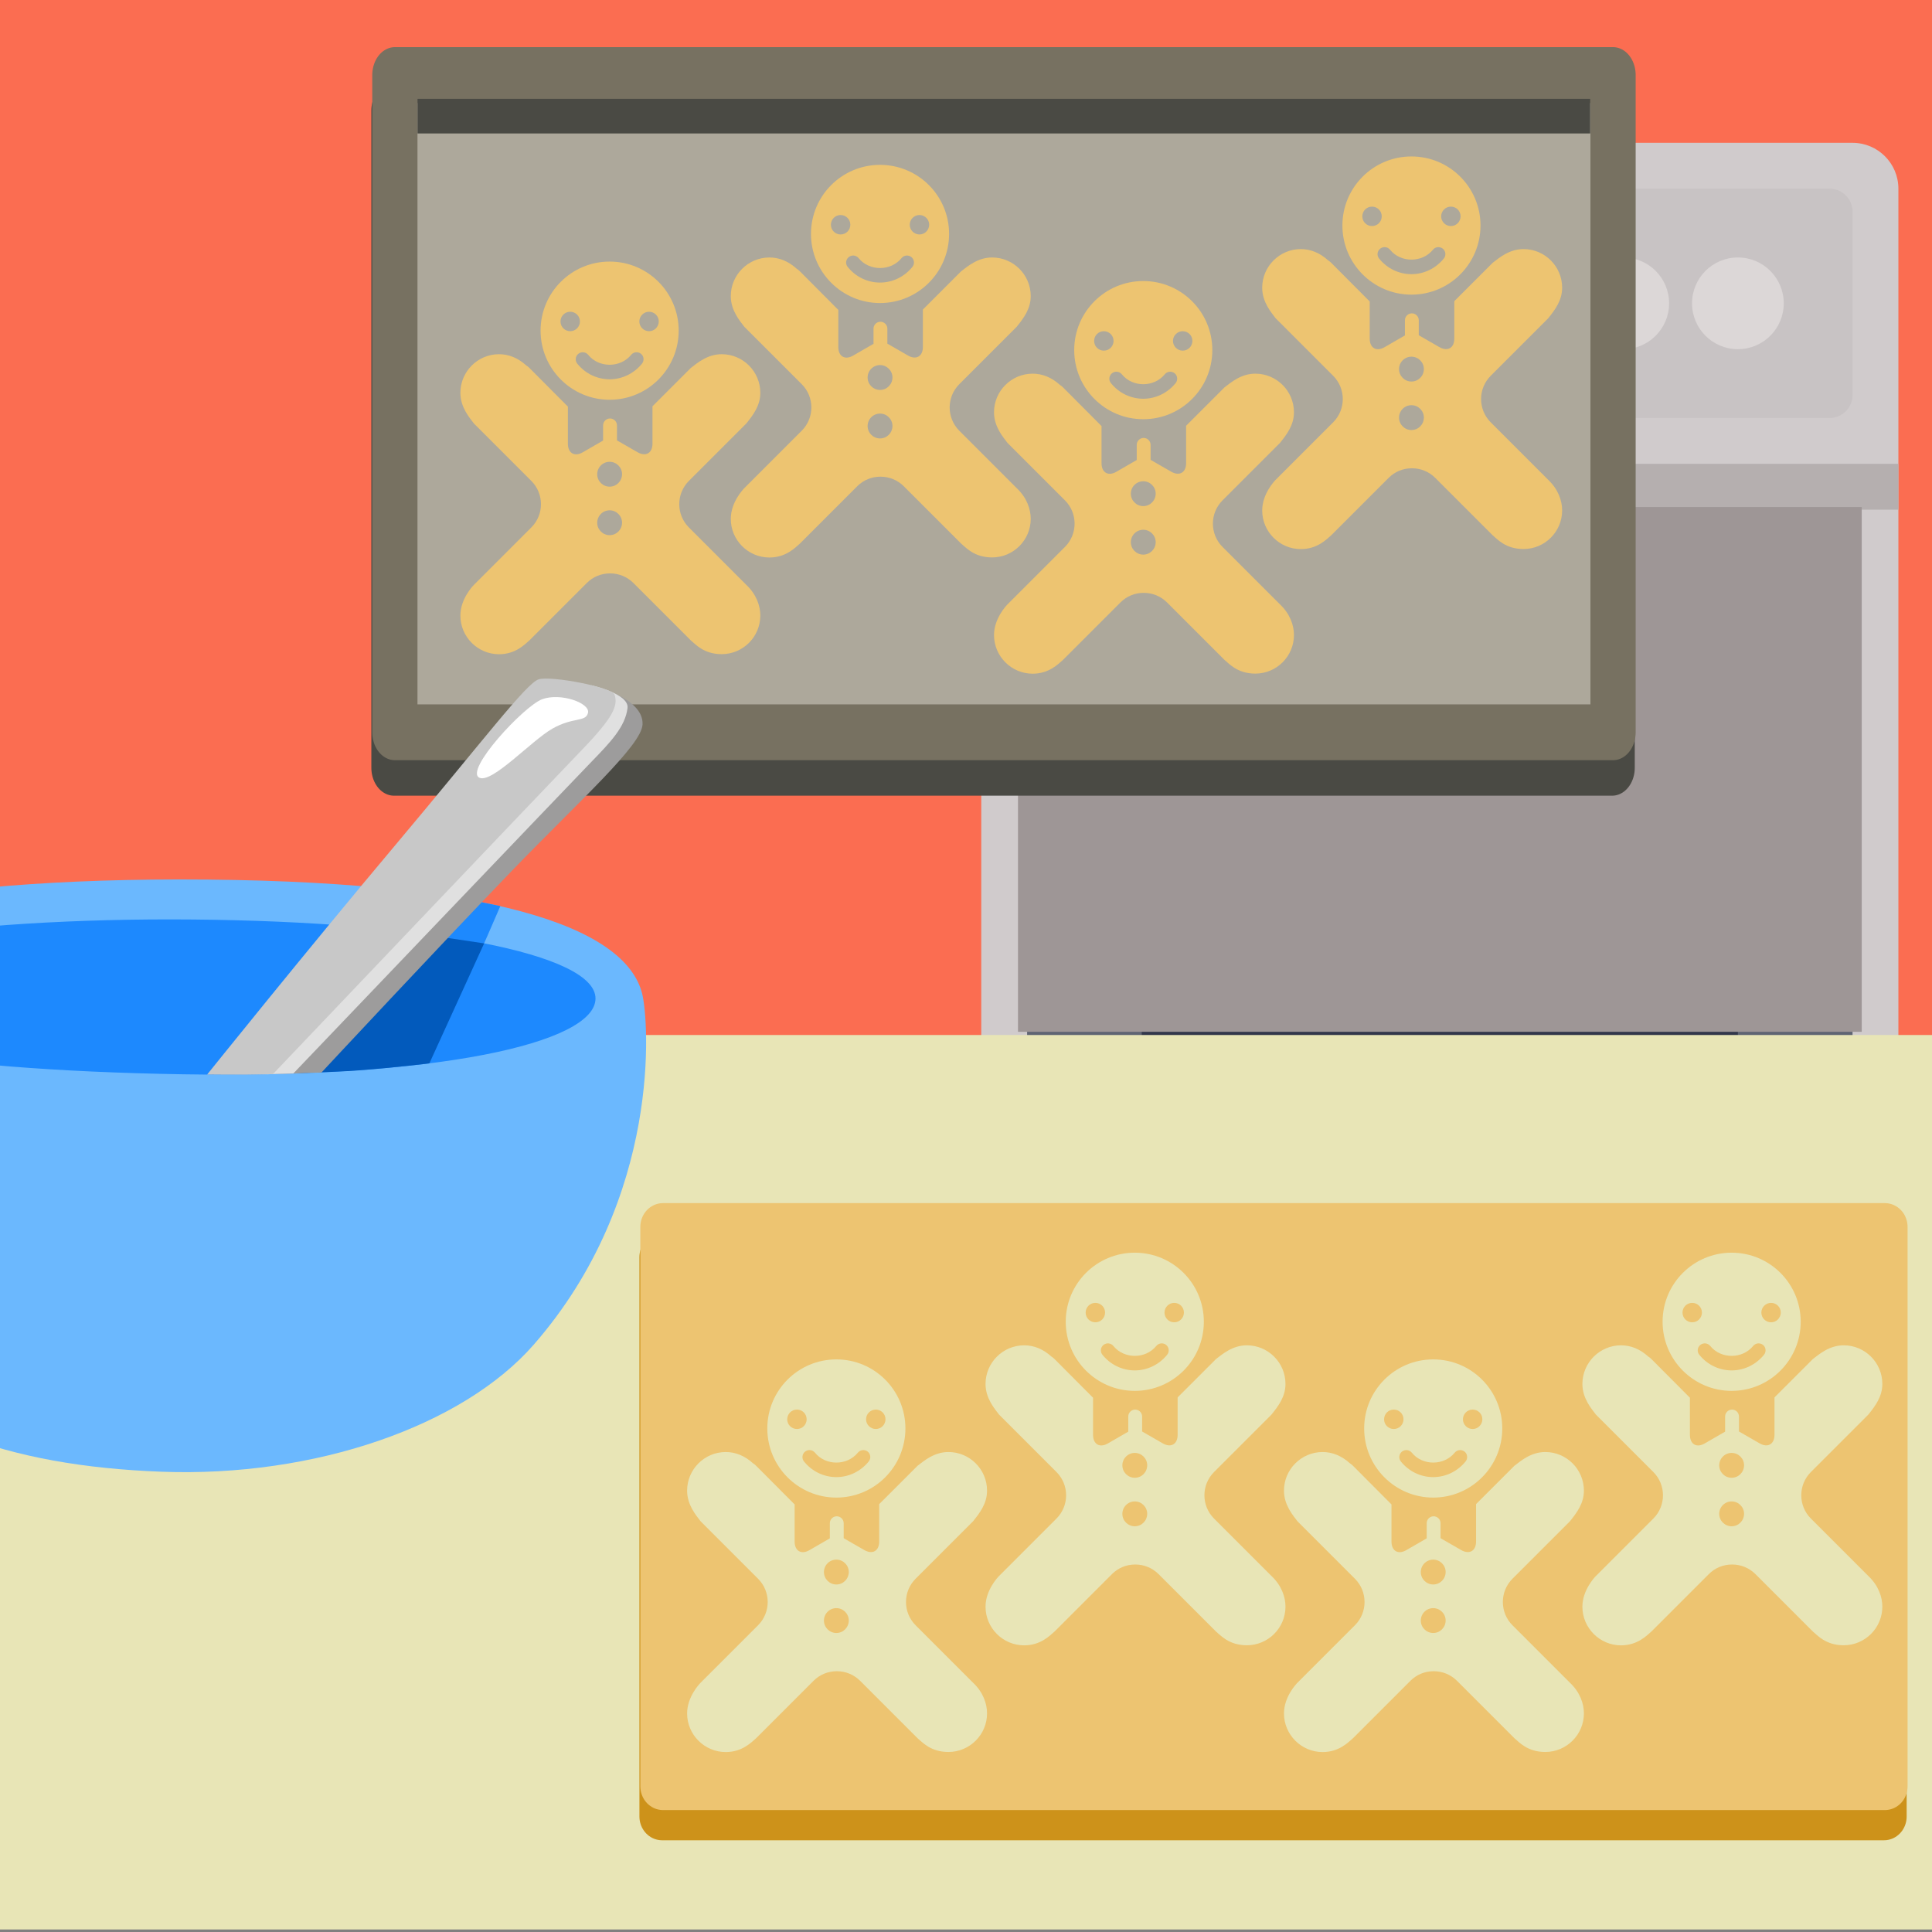 <?xml version="1.0" encoding="UTF-8" standalone="no"?>
<!-- Created with Inkscape (http://www.inkscape.org/) -->

<svg
   width="800"
   height="800"
   viewBox="0 0 211.667 211.667"
   version="1.1"
   id="svg1"
   xml:space="preserve"
   xmlns="http://www.w3.org/2000/svg"
   xmlns:svg="http://www.w3.org/2000/svg"><rect x="0" y="0" width="211.667" height="211.667" fill="#808080" stroke="none"/><defs
     id="defs1" /><g
     id="layer1"><rect
       style="fill:#fb6d51;fill-opacity:1;stroke:none;stroke-width:3.087;stroke-linecap:square;stroke-dasharray:none;stroke-opacity:1"
       id="rect12-3"
       width="217.784"
       height="135.987"
       x="-2.415"
       y="-3.535" /><g
       id="g14"
       transform="matrix(0.314,0,0,0.314,84.897,15.648)">&#10;	<g
   id="g1-1">&#10;		<path
   style="fill:#b5afaf"
   d="M 368,464 H 96 c -4.418,0 -8,-3.582 -8,-8 v -12 h 288 v 12 c 0,4.418 -3.582,8 -8,8 z"
   id="path1-6" />&#10;	</g>&#10;	<g
   id="g2-3">&#10;		<path
   style="fill:#d0cbcc"
   d="M 376,448 H 88 c -8.837,0 -16,-7.163 -16,-16 V 16 C 72,7.163 79.163,0 88,0 h 288 c 8.837,0 16,7.163 16,16 v 416 c 0,8.837 -7.163,16 -16,16 z"
   id="path2-9" />&#10;	</g>&#10;	<g
   id="g3-1">&#10;		<path
   style="fill:#c8c3c4"
   d="M 368,96 H 96 c -4.418,0 -8,-3.582 -8,-8 V 24 c 0,-4.418 3.582,-8 8,-8 h 272 c 4.418,0 8,3.582 8,8 v 64 c 0,4.418 -3.582,8 -8,8 z"
   id="path3-7" />&#10;	</g>&#10;	<g
   id="g4-9">&#10;		<path
   style="fill:#b5afaf"
   d="M 264,96 H 200 V 56 c 0,-17.673 14.327,-32 32,-32 v 0 c 17.673,0 32,14.327 32,32 z"
   id="path4-6" />&#10;	</g>&#10;	<g
   id="g5-6">&#10;		<path
   style="fill:#5f6473"
   d="M 373,392 H 91 c -1.657,0 -3,-1.343 -3,-3 V 128 h 288 v 261 c 0,1.657 -1.343,3 -3,3 z"
   id="path5-6" />&#10;	</g>&#10;	<g
   id="g6-4">&#10;		<rect
   x="72"
   y="112"
   style="fill:#b5afaf"
   width="320"
   height="16"
   id="rect5" />&#10;	</g>&#10;	<g
   id="g7">&#10;		<path
   style="fill:#b5afaf"
   d="M 352,160 H 112 c -4.418,0 -8,-3.582 -8,-8 v 0 c 0,-4.418 3.582,-8 8,-8 h 240 c 4.418,0 8,3.582 8,8 v 0 c 0,4.418 -3.582,8 -8,8 z"
   id="path6-4" />&#10;	</g>&#10;	<g
   id="g8-4">&#10;		<path
   style="fill:#32374b"
   d="M 328,352 H 136 c -4.418,0 -8,-3.582 -8,-8 V 192 c 0,-4.418 3.582,-8 8,-8 h 192 c 4.418,0 8,3.582 8,8 v 152 c 0,4.418 -3.582,8 -8,8 z"
   id="path7-5" />&#10;	</g>&#10;	<g
   id="g9-7">&#10;		<circle
   style="fill:#dcd7d7"
   cx="128"
   cy="56"
   r="16"
   id="circle8" />&#10;	</g>&#10;	<g
   id="g10-6">&#10;		<circle
   style="fill:#dcd7d7"
   cx="168"
   cy="56"
   r="16"
   id="circle9" />&#10;	</g>&#10;	<g
   id="g11-7">&#10;		<circle
   style="fill:#dcd7d7"
   cx="296"
   cy="56"
   r="16"
   id="circle10" />&#10;	</g>&#10;	<g
   id="g12-7">&#10;		<circle
   style="fill:#dcd7d7"
   cx="232"
   cy="56"
   r="16"
   id="circle11" />&#10;	</g>&#10;	<g
   id="g13">&#10;		<circle
   style="fill:#dcd7d7"
   cx="336"
   cy="56"
   r="16"
   id="circle12" />&#10;	</g>&#10;<rect
   style="fill:#9e9696;fill-opacity:1;stroke:none;stroke-width:2.28;stroke-linecap:square;stroke-dasharray:none;stroke-opacity:1"
   id="oven_door"
   width="92.49"
   height="57.529"
   x="110.443"
   y="74.788"
   transform="matrix(3.183,0,0,3.183,-266.723,-110.982)" /></g><rect
       style="fill:#e8e5b6;fill-opacity:1;stroke:none;stroke-width:2.634;stroke-linecap:square;stroke-dasharray:none;stroke-opacity:1"
       id="rect12"
       width="219.915"
       height="97.996"
       x="-5.328"
       y="113.394" /><g
       id="g2"
       transform="matrix(0.994,0,0,1.041,2.165,-10.498)"><rect
         style="fill:#cd921a;fill-opacity:1;stroke:#cd921a;stroke-width:5;stroke-linecap:round;stroke-linejoin:round;stroke-dasharray:none;stroke-opacity:1"
         id="rect1-3"
         width="134.675"
         height="58.876"
         x="70.799"
         y="142.385" /><rect
         style="fill:#edc471;fill-opacity:1;stroke:#edc471;stroke-width:5;stroke-linecap:round;stroke-linejoin:round;stroke-dasharray:none;stroke-opacity:1"
         id="rect1"
         width="134.675"
         height="58.876"
         x="70.899"
         y="139.205" /></g><g
       id="pan"
       transform="matrix(0.991,0,0,1.223,-27,-162.026)"><rect
         style="fill:#cd921a;fill-opacity:1;stroke:#4a4a44;stroke-width:5;stroke-linecap:round;stroke-linejoin:round;stroke-dasharray:none;stroke-opacity:1"
         id="rect1-3-3"
         width="134.675"
         height="58.876"
         x="70.799"
         y="142.385" /><rect
         style="fill:#ada89b;fill-opacity:1;stroke:#777161;stroke-width:5;stroke-linecap:round;stroke-linejoin:round;stroke-dasharray:none;stroke-opacity:1"
         id="rect1-8"
         width="134.675"
         height="58.876"
         x="70.899"
         y="139.205" /><rect
         style="fill:#4a4a44;fill-opacity:1;stroke:none;stroke-width:4.229;stroke-linecap:round;stroke-linejoin:round;stroke-dasharray:none;stroke-opacity:1"
         id="rect3"
         width="129.641"
         height="3.101"
         x="73.406"
         y="141.337" /></g><g
       style="fill:#edc471;fill-opacity:1;stroke:none;stroke-width:18.234;stroke-dasharray:none;stroke-opacity:1"
       id="cookie_in_pan_1"
       transform="matrix(0.073,0,0,0.073,45.36,28.658)"><g
         id="g3-9-7-53"
         style="fill:#edc471;fill-opacity:1;stroke:none;stroke-width:18.234;stroke-dasharray:none;stroke-opacity:1">&#10;	<g
   id="g2-18-4-6"
   style="fill:#edc471;fill-opacity:1;stroke:none;stroke-width:18.234;stroke-dasharray:none;stroke-opacity:1">&#10;		<g
   id="g2-2-8"
   style="fill:#edc471;fill-opacity:1;stroke:none;stroke-width:18.234;stroke-dasharray:none;stroke-opacity:1">&#10;			<path
   d="m 293.569,0 c -57.255,0 -103.634,46.378 -103.634,103.634 0,57.255 46.378,103.753 103.634,103.753 57.256,0 103.633,-46.498 103.633,-103.753 C 397.202,46.378 350.824,0 293.569,0 Z m -73.751,89.888 c 0,-8.009 6.455,-14.583 14.583,-14.583 8.008,0 14.583,6.455 14.583,14.583 0,8.008 -6.455,14.583 -14.583,14.583 -8.009,-0.001 -14.583,-6.455 -14.583,-14.583 z m 122.281,63.351 c -12.073,14.822 -29.764,23.428 -48.53,23.428 -18.767,0 -36.457,-8.486 -48.53,-23.428 -3.706,-4.542 -2.988,-11.117 1.554,-14.822 4.542,-3.586 11.117,-2.988 14.822,1.554 16.017,19.842 48.29,19.842 64.427,0 3.706,-4.542 10.28,-5.14 14.822,-1.554 4.423,3.586 5.14,10.28 1.435,14.822 z m 10.637,-48.769 c -8.008,0 -14.582,-6.574 -14.582,-14.583 0,-8.009 6.574,-14.583 14.582,-14.583 8.009,0 14.583,6.455 14.583,14.583 -0.119,8.129 -6.574,14.583 -14.583,14.583 z"
   id="path1-4-65-1"
   style="fill:#edc471;fill-opacity:1;stroke:none;stroke-width:18.234;stroke-dasharray:none;stroke-opacity:1" />&#10;		</g>&#10;		<path
   d="m 498.804,485.297 -86.302,-86.302 c -19.244,-19.244 -19.244,-50.562 0,-69.806 l 86.183,-86.183 c 10.399,-12.909 21.037,-26.895 21.037,-46.02 0,-32.034 -26.058,-57.973 -57.973,-57.973 -21.635,0 -36.935,13.507 -46.378,20.679 l -57.494,57.495 v 56.06 c 0,14.224 -10.041,19.961 -22.353,12.909 l -30.959,-17.81 v -22.472 c 0,-5.738 -4.661,-10.399 -10.399,-10.399 -5.738,0 -10.399,4.662 -10.399,10.399 v 22.711 l -30.6,17.69 c -12.192,7.052 -22.232,1.315 -22.232,-12.909 v -55.702 l -57.854,-58.092 c -1.314,-1.315 -2.869,-2.63 -4.662,-3.706 -12.312,-11.236 -26.297,-16.854 -40.879,-16.854 -31.915,0 -57.973,26.058 -57.973,57.973 0,21.755 13.746,37.294 20.201,45.9 l 86.301,86.302 c 19.245,19.244 19.245,50.562 0,69.806 l -86.182,86.183 c -1.674,1.673 -20.32,21.037 -20.32,46.139 0,31.915 26.058,57.973 57.973,57.973 24.743,0 38.489,-14.583 45.661,-20.799 l 86.182,-86.182 c 9.323,-9.323 21.635,-14.344 34.903,-14.344 13.268,0 25.579,5.14 34.903,14.344 l 86.301,86.302 c 6.455,5.14 19.006,20.56 46.259,20.56 31.915,0 57.973,-25.938 57.973,-57.973 0,-14.463 -5.857,-31.675 -20.918,-45.899 z M 293.569,410.59 c -10.28,0 -18.647,-8.367 -18.647,-18.646 0,-10.28 8.367,-18.647 18.647,-18.647 10.28,0 18.647,8.367 18.647,18.647 -0.12,10.398 -8.367,18.646 -18.647,18.646 z m 0,-72.795 c -10.28,0 -18.647,-8.367 -18.647,-18.646 0,-10.279 8.367,-18.646 18.647,-18.646 10.28,0 18.647,8.367 18.647,18.646 -0.12,10.399 -8.367,18.646 -18.647,18.646 z"
   id="path2-0-3-70"
   style="fill:#edc471;fill-opacity:1;stroke:none;stroke-width:18.234;stroke-dasharray:none;stroke-opacity:1" />&#10;	</g>&#10;</g></g><g
       style="fill:#edc471;fill-opacity:1;stroke:none;stroke-width:18.234;stroke-dasharray:none;stroke-opacity:1"
       id="cookie_in_pan_2"
       transform="matrix(0.073,0,0,0.073,74.985,18.061)"><g
         id="g3-9-7-53-4"
         style="fill:#edc471;fill-opacity:1;stroke:none;stroke-width:18.234;stroke-dasharray:none;stroke-opacity:1">&#10;	<g
   id="g2-18-4-6-7"
   style="fill:#edc471;fill-opacity:1;stroke:none;stroke-width:18.234;stroke-dasharray:none;stroke-opacity:1">&#10;		<g
   id="g2-2-8-5"
   style="fill:#edc471;fill-opacity:1;stroke:none;stroke-width:18.234;stroke-dasharray:none;stroke-opacity:1">&#10;			<path
   d="m 293.569,0 c -57.255,0 -103.634,46.378 -103.634,103.634 0,57.255 46.378,103.753 103.634,103.753 57.256,0 103.633,-46.498 103.633,-103.753 C 397.202,46.378 350.824,0 293.569,0 Z m -73.751,89.888 c 0,-8.009 6.455,-14.583 14.583,-14.583 8.008,0 14.583,6.455 14.583,14.583 0,8.008 -6.455,14.583 -14.583,14.583 -8.009,-0.001 -14.583,-6.455 -14.583,-14.583 z m 122.281,63.351 c -12.073,14.822 -29.764,23.428 -48.53,23.428 -18.767,0 -36.457,-8.486 -48.53,-23.428 -3.706,-4.542 -2.988,-11.117 1.554,-14.822 4.542,-3.586 11.117,-2.988 14.822,1.554 16.017,19.842 48.29,19.842 64.427,0 3.706,-4.542 10.28,-5.14 14.822,-1.554 4.423,3.586 5.14,10.28 1.435,14.822 z m 10.637,-48.769 c -8.008,0 -14.582,-6.574 -14.582,-14.583 0,-8.009 6.574,-14.583 14.582,-14.583 8.009,0 14.583,6.455 14.583,14.583 -0.119,8.129 -6.574,14.583 -14.583,14.583 z"
   id="path1-4-65-1-8"
   style="fill:#edc471;fill-opacity:1;stroke:none;stroke-width:18.234;stroke-dasharray:none;stroke-opacity:1" />&#10;		</g>&#10;		<path
   d="m 498.804,485.297 -86.302,-86.302 c -19.244,-19.244 -19.244,-50.562 0,-69.806 l 86.183,-86.183 c 10.399,-12.909 21.037,-26.895 21.037,-46.02 0,-32.034 -26.058,-57.973 -57.973,-57.973 -21.635,0 -36.935,13.507 -46.378,20.679 l -57.494,57.495 v 56.06 c 0,14.224 -10.041,19.961 -22.353,12.909 l -30.959,-17.81 v -22.472 c 0,-5.738 -4.661,-10.399 -10.399,-10.399 -5.738,0 -10.399,4.662 -10.399,10.399 v 22.711 l -30.6,17.69 c -12.192,7.052 -22.232,1.315 -22.232,-12.909 v -55.702 l -57.854,-58.092 c -1.314,-1.315 -2.869,-2.63 -4.662,-3.706 -12.312,-11.236 -26.297,-16.854 -40.879,-16.854 -31.915,0 -57.973,26.058 -57.973,57.973 0,21.755 13.746,37.294 20.201,45.9 l 86.301,86.302 c 19.245,19.244 19.245,50.562 0,69.806 l -86.182,86.183 c -1.674,1.673 -20.32,21.037 -20.32,46.139 0,31.915 26.058,57.973 57.973,57.973 24.743,0 38.489,-14.583 45.661,-20.799 l 86.182,-86.182 c 9.323,-9.323 21.635,-14.344 34.903,-14.344 13.268,0 25.579,5.14 34.903,14.344 l 86.301,86.302 c 6.455,5.14 19.006,20.56 46.259,20.56 31.915,0 57.973,-25.938 57.973,-57.973 0,-14.463 -5.857,-31.675 -20.918,-45.899 z M 293.569,410.59 c -10.28,0 -18.647,-8.367 -18.647,-18.646 0,-10.28 8.367,-18.647 18.647,-18.647 10.28,0 18.647,8.367 18.647,18.647 -0.12,10.398 -8.367,18.646 -18.647,18.646 z m 0,-72.795 c -10.28,0 -18.647,-8.367 -18.647,-18.646 0,-10.279 8.367,-18.646 18.647,-18.646 10.28,0 18.647,8.367 18.647,18.646 -0.12,10.399 -8.367,18.646 -18.647,18.646 z"
   id="path2-0-3-70-6"
   style="fill:#edc471;fill-opacity:1;stroke:none;stroke-width:18.234;stroke-dasharray:none;stroke-opacity:1" />&#10;	</g>&#10;</g></g><g
       style="fill:#edc471;fill-opacity:1;stroke:none;stroke-width:18.234;stroke-dasharray:none;stroke-opacity:1"
       id="cookie_in_pan_3"
       transform="matrix(0.073,0,0,0.073,103.824,30.79)"><g
         id="g3-9-7-53-4-1"
         style="fill:#edc471;fill-opacity:1;stroke:none;stroke-width:18.234;stroke-dasharray:none;stroke-opacity:1">&#10;	<g
   id="g2-18-4-6-7-1"
   style="fill:#edc471;fill-opacity:1;stroke:none;stroke-width:18.234;stroke-dasharray:none;stroke-opacity:1">&#10;		<g
   id="g2-2-8-5-9"
   style="fill:#edc471;fill-opacity:1;stroke:none;stroke-width:18.234;stroke-dasharray:none;stroke-opacity:1">&#10;			<path
   d="m 293.569,0 c -57.255,0 -103.634,46.378 -103.634,103.634 0,57.255 46.378,103.753 103.634,103.753 57.256,0 103.633,-46.498 103.633,-103.753 C 397.202,46.378 350.824,0 293.569,0 Z m -73.751,89.888 c 0,-8.009 6.455,-14.583 14.583,-14.583 8.008,0 14.583,6.455 14.583,14.583 0,8.008 -6.455,14.583 -14.583,14.583 -8.009,-0.001 -14.583,-6.455 -14.583,-14.583 z m 122.281,63.351 c -12.073,14.822 -29.764,23.428 -48.53,23.428 -18.767,0 -36.457,-8.486 -48.53,-23.428 -3.706,-4.542 -2.988,-11.117 1.554,-14.822 4.542,-3.586 11.117,-2.988 14.822,1.554 16.017,19.842 48.29,19.842 64.427,0 3.706,-4.542 10.28,-5.14 14.822,-1.554 4.423,3.586 5.14,10.28 1.435,14.822 z m 10.637,-48.769 c -8.008,0 -14.582,-6.574 -14.582,-14.583 0,-8.009 6.574,-14.583 14.582,-14.583 8.009,0 14.583,6.455 14.583,14.583 -0.119,8.129 -6.574,14.583 -14.583,14.583 z"
   id="path1-4-65-1-8-1"
   style="fill:#edc471;fill-opacity:1;stroke:none;stroke-width:18.234;stroke-dasharray:none;stroke-opacity:1" />&#10;		</g>&#10;		<path
   d="m 498.804,485.297 -86.302,-86.302 c -19.244,-19.244 -19.244,-50.562 0,-69.806 l 86.183,-86.183 c 10.399,-12.909 21.037,-26.895 21.037,-46.02 0,-32.034 -26.058,-57.973 -57.973,-57.973 -21.635,0 -36.935,13.507 -46.378,20.679 l -57.494,57.495 v 56.06 c 0,14.224 -10.041,19.961 -22.353,12.909 l -30.959,-17.81 v -22.472 c 0,-5.738 -4.661,-10.399 -10.399,-10.399 -5.738,0 -10.399,4.662 -10.399,10.399 v 22.711 l -30.6,17.69 c -12.192,7.052 -22.232,1.315 -22.232,-12.909 v -55.702 l -57.854,-58.092 c -1.314,-1.315 -2.869,-2.63 -4.662,-3.706 -12.312,-11.236 -26.297,-16.854 -40.879,-16.854 -31.915,0 -57.973,26.058 -57.973,57.973 0,21.755 13.746,37.294 20.201,45.9 l 86.301,86.302 c 19.245,19.244 19.245,50.562 0,69.806 l -86.182,86.183 c -1.674,1.673 -20.32,21.037 -20.32,46.139 0,31.915 26.058,57.973 57.973,57.973 24.743,0 38.489,-14.583 45.661,-20.799 l 86.182,-86.182 c 9.323,-9.323 21.635,-14.344 34.903,-14.344 13.268,0 25.579,5.14 34.903,14.344 l 86.301,86.302 c 6.455,5.14 19.006,20.56 46.259,20.56 31.915,0 57.973,-25.938 57.973,-57.973 0,-14.463 -5.857,-31.675 -20.918,-45.899 z M 293.569,410.59 c -10.28,0 -18.647,-8.367 -18.647,-18.646 0,-10.28 8.367,-18.647 18.647,-18.647 10.28,0 18.647,8.367 18.647,18.647 -0.12,10.398 -8.367,18.646 -18.647,18.646 z m 0,-72.795 c -10.28,0 -18.647,-8.367 -18.647,-18.646 0,-10.279 8.367,-18.646 18.647,-18.646 10.28,0 18.647,8.367 18.647,18.646 -0.12,10.399 -8.367,18.646 -18.647,18.646 z"
   id="path2-0-3-70-6-5"
   style="fill:#edc471;fill-opacity:1;stroke:none;stroke-width:18.234;stroke-dasharray:none;stroke-opacity:1" />&#10;	</g>&#10;</g></g><g
       style="fill:#edc471;fill-opacity:1;stroke:none;stroke-width:18.234;stroke-dasharray:none;stroke-opacity:1"
       id="cookie_in_pan_4"
       transform="matrix(0.073,0,0,0.073,133.206,17.141)"><g
         id="g3-9-7-53-4-1-9"
         style="fill:#edc471;fill-opacity:1;stroke:none;stroke-width:18.234;stroke-dasharray:none;stroke-opacity:1">&#10;	<g
   id="g2-18-4-6-7-1-1"
   style="fill:#edc471;fill-opacity:1;stroke:none;stroke-width:18.234;stroke-dasharray:none;stroke-opacity:1">&#10;		<g
   id="g2-2-8-5-9-2"
   style="fill:#edc471;fill-opacity:1;stroke:none;stroke-width:18.234;stroke-dasharray:none;stroke-opacity:1">&#10;			<path
   d="m 293.569,0 c -57.255,0 -103.634,46.378 -103.634,103.634 0,57.255 46.378,103.753 103.634,103.753 57.256,0 103.633,-46.498 103.633,-103.753 C 397.202,46.378 350.824,0 293.569,0 Z m -73.751,89.888 c 0,-8.009 6.455,-14.583 14.583,-14.583 8.008,0 14.583,6.455 14.583,14.583 0,8.008 -6.455,14.583 -14.583,14.583 -8.009,-0.001 -14.583,-6.455 -14.583,-14.583 z m 122.281,63.351 c -12.073,14.822 -29.764,23.428 -48.53,23.428 -18.767,0 -36.457,-8.486 -48.53,-23.428 -3.706,-4.542 -2.988,-11.117 1.554,-14.822 4.542,-3.586 11.117,-2.988 14.822,1.554 16.017,19.842 48.29,19.842 64.427,0 3.706,-4.542 10.28,-5.14 14.822,-1.554 4.423,3.586 5.14,10.28 1.435,14.822 z m 10.637,-48.769 c -8.008,0 -14.582,-6.574 -14.582,-14.583 0,-8.009 6.574,-14.583 14.582,-14.583 8.009,0 14.583,6.455 14.583,14.583 -0.119,8.129 -6.574,14.583 -14.583,14.583 z"
   id="path1-4-65-1-8-1-0"
   style="fill:#edc471;fill-opacity:1;stroke:none;stroke-width:18.234;stroke-dasharray:none;stroke-opacity:1" />&#10;		</g>&#10;		<path
   d="m 498.804,485.297 -86.302,-86.302 c -19.244,-19.244 -19.244,-50.562 0,-69.806 l 86.183,-86.183 c 10.399,-12.909 21.037,-26.895 21.037,-46.02 0,-32.034 -26.058,-57.973 -57.973,-57.973 -21.635,0 -36.935,13.507 -46.378,20.679 l -57.494,57.495 v 56.06 c 0,14.224 -10.041,19.961 -22.353,12.909 l -30.959,-17.81 v -22.472 c 0,-5.738 -4.661,-10.399 -10.399,-10.399 -5.738,0 -10.399,4.662 -10.399,10.399 v 22.711 l -30.6,17.69 c -12.192,7.052 -22.232,1.315 -22.232,-12.909 v -55.702 l -57.854,-58.092 c -1.314,-1.315 -2.869,-2.63 -4.662,-3.706 -12.312,-11.236 -26.297,-16.854 -40.879,-16.854 -31.915,0 -57.973,26.058 -57.973,57.973 0,21.755 13.746,37.294 20.201,45.9 l 86.301,86.302 c 19.245,19.244 19.245,50.562 0,69.806 l -86.182,86.183 c -1.674,1.673 -20.32,21.037 -20.32,46.139 0,31.915 26.058,57.973 57.973,57.973 24.743,0 38.489,-14.583 45.661,-20.799 l 86.182,-86.182 c 9.323,-9.323 21.635,-14.344 34.903,-14.344 13.268,0 25.579,5.14 34.903,14.344 l 86.301,86.302 c 6.455,5.14 19.006,20.56 46.259,20.56 31.915,0 57.973,-25.938 57.973,-57.973 0,-14.463 -5.857,-31.675 -20.918,-45.899 z M 293.569,410.59 c -10.28,0 -18.647,-8.367 -18.647,-18.646 0,-10.28 8.367,-18.647 18.647,-18.647 10.28,0 18.647,8.367 18.647,18.647 -0.12,10.398 -8.367,18.646 -18.647,18.646 z m 0,-72.795 c -10.28,0 -18.647,-8.367 -18.647,-18.646 0,-10.279 8.367,-18.646 18.647,-18.646 10.28,0 18.647,8.367 18.647,18.646 -0.12,10.399 -8.367,18.646 -18.647,18.646 z"
   id="path2-0-3-70-6-5-3"
   style="fill:#edc471;fill-opacity:1;stroke:none;stroke-width:18.234;stroke-dasharray:none;stroke-opacity:1" />&#10;	</g>&#10;</g></g><g
       style="fill:#e8e5b6;fill-opacity:1;stroke:none;stroke-width:18.234;stroke-dasharray:none;stroke-opacity:1"
       id="cookie_cutout_1"
       transform="matrix(0.073,0,0,0.073,70.2,148.934)"><g
         id="g3-9-7"
         style="fill:#e8e5b6;fill-opacity:1;stroke:none;stroke-width:18.234;stroke-dasharray:none;stroke-opacity:1">&#10;	<g
   id="g2-18-4"
   style="fill:#e8e5b6;fill-opacity:1;stroke:none;stroke-width:18.234;stroke-dasharray:none;stroke-opacity:1">&#10;		<g
   id="g2-2"
   style="fill:#e8e5b6;fill-opacity:1;stroke:none;stroke-width:18.234;stroke-dasharray:none;stroke-opacity:1">&#10;			<path
   d="m 293.569,0 c -57.255,0 -103.634,46.378 -103.634,103.634 0,57.255 46.378,103.753 103.634,103.753 57.256,0 103.633,-46.498 103.633,-103.753 C 397.202,46.378 350.824,0 293.569,0 Z m -73.751,89.888 c 0,-8.009 6.455,-14.583 14.583,-14.583 8.008,0 14.583,6.455 14.583,14.583 0,8.008 -6.455,14.583 -14.583,14.583 -8.009,-0.001 -14.583,-6.455 -14.583,-14.583 z m 122.281,63.351 c -12.073,14.822 -29.764,23.428 -48.53,23.428 -18.767,0 -36.457,-8.486 -48.53,-23.428 -3.706,-4.542 -2.988,-11.117 1.554,-14.822 4.542,-3.586 11.117,-2.988 14.822,1.554 16.017,19.842 48.29,19.842 64.427,0 3.706,-4.542 10.28,-5.14 14.822,-1.554 4.423,3.586 5.14,10.28 1.435,14.822 z m 10.637,-48.769 c -8.008,0 -14.582,-6.574 -14.582,-14.583 0,-8.009 6.574,-14.583 14.582,-14.583 8.009,0 14.583,6.455 14.583,14.583 -0.119,8.129 -6.574,14.583 -14.583,14.583 z"
   id="path1-4-65"
   style="fill:#e8e5b6;fill-opacity:1;stroke:none;stroke-width:18.234;stroke-dasharray:none;stroke-opacity:1" />&#10;		</g>&#10;		<path
   d="m 498.804,485.297 -86.302,-86.302 c -19.244,-19.244 -19.244,-50.562 0,-69.806 l 86.183,-86.183 c 10.399,-12.909 21.037,-26.895 21.037,-46.02 0,-32.034 -26.058,-57.973 -57.973,-57.973 -21.635,0 -36.935,13.507 -46.378,20.679 l -57.494,57.495 v 56.06 c 0,14.224 -10.041,19.961 -22.353,12.909 l -30.959,-17.81 v -22.472 c 0,-5.738 -4.661,-10.399 -10.399,-10.399 -5.738,0 -10.399,4.662 -10.399,10.399 v 22.711 l -30.6,17.69 c -12.192,7.052 -22.232,1.315 -22.232,-12.909 v -55.702 l -57.854,-58.092 c -1.314,-1.315 -2.869,-2.63 -4.662,-3.706 -12.312,-11.236 -26.297,-16.854 -40.879,-16.854 -31.915,0 -57.973,26.058 -57.973,57.973 0,21.755 13.746,37.294 20.201,45.9 l 86.301,86.302 c 19.245,19.244 19.245,50.562 0,69.806 l -86.182,86.183 c -1.674,1.673 -20.32,21.037 -20.32,46.139 0,31.915 26.058,57.973 57.973,57.973 24.743,0 38.489,-14.583 45.661,-20.799 l 86.182,-86.182 c 9.323,-9.323 21.635,-14.344 34.903,-14.344 13.268,0 25.579,5.14 34.903,14.344 l 86.301,86.302 c 6.455,5.14 19.006,20.56 46.259,20.56 31.915,0 57.973,-25.938 57.973,-57.973 0,-14.463 -5.857,-31.675 -20.918,-45.899 z M 293.569,410.59 c -10.28,0 -18.647,-8.367 -18.647,-18.646 0,-10.28 8.367,-18.647 18.647,-18.647 10.28,0 18.647,8.367 18.647,18.647 -0.12,10.398 -8.367,18.646 -18.647,18.646 z m 0,-72.795 c -10.28,0 -18.647,-8.367 -18.647,-18.646 0,-10.279 8.367,-18.646 18.647,-18.646 10.28,0 18.647,8.367 18.647,18.646 -0.12,10.399 -8.367,18.646 -18.647,18.646 z"
   id="path2-0-3"
   style="fill:#e8e5b6;fill-opacity:1;stroke:none;stroke-width:18.234;stroke-dasharray:none;stroke-opacity:1" />&#10;	</g>&#10;</g></g><g
       style="fill:#e8e5b6;fill-opacity:1;stroke:none;stroke-width:18.234;stroke-dasharray:none;stroke-opacity:1"
       id="cookie_cutout_2"
       transform="matrix(0.073,0,0,0.073,102.895,137.243)"><g
         id="g3-9-7-5"
         style="fill:#e8e5b6;fill-opacity:1;stroke:none;stroke-width:18.234;stroke-dasharray:none;stroke-opacity:1">&#10;	<g
   id="g2-18-4-1"
   style="fill:#e8e5b6;fill-opacity:1;stroke:none;stroke-width:18.234;stroke-dasharray:none;stroke-opacity:1">&#10;		<g
   id="g2-2-4"
   style="fill:#e8e5b6;fill-opacity:1;stroke:none;stroke-width:18.234;stroke-dasharray:none;stroke-opacity:1">&#10;			<path
   d="m 293.569,0 c -57.255,0 -103.634,46.378 -103.634,103.634 0,57.255 46.378,103.753 103.634,103.753 57.256,0 103.633,-46.498 103.633,-103.753 C 397.202,46.378 350.824,0 293.569,0 Z m -73.751,89.888 c 0,-8.009 6.455,-14.583 14.583,-14.583 8.008,0 14.583,6.455 14.583,14.583 0,8.008 -6.455,14.583 -14.583,14.583 -8.009,-0.001 -14.583,-6.455 -14.583,-14.583 z m 122.281,63.351 c -12.073,14.822 -29.764,23.428 -48.53,23.428 -18.767,0 -36.457,-8.486 -48.53,-23.428 -3.706,-4.542 -2.988,-11.117 1.554,-14.822 4.542,-3.586 11.117,-2.988 14.822,1.554 16.017,19.842 48.29,19.842 64.427,0 3.706,-4.542 10.28,-5.14 14.822,-1.554 4.423,3.586 5.14,10.28 1.435,14.822 z m 10.637,-48.769 c -8.008,0 -14.582,-6.574 -14.582,-14.583 0,-8.009 6.574,-14.583 14.582,-14.583 8.009,0 14.583,6.455 14.583,14.583 -0.119,8.129 -6.574,14.583 -14.583,14.583 z"
   id="path1-4-65-4"
   style="fill:#e8e5b6;fill-opacity:1;stroke:none;stroke-width:18.234;stroke-dasharray:none;stroke-opacity:1" />&#10;		</g>&#10;		<path
   d="m 498.804,485.297 -86.302,-86.302 c -19.244,-19.244 -19.244,-50.562 0,-69.806 l 86.183,-86.183 c 10.399,-12.909 21.037,-26.895 21.037,-46.02 0,-32.034 -26.058,-57.973 -57.973,-57.973 -21.635,0 -36.935,13.507 -46.378,20.679 l -57.494,57.495 v 56.06 c 0,14.224 -10.041,19.961 -22.353,12.909 l -30.959,-17.81 v -22.472 c 0,-5.738 -4.661,-10.399 -10.399,-10.399 -5.738,0 -10.399,4.662 -10.399,10.399 v 22.711 l -30.6,17.69 c -12.192,7.052 -22.232,1.315 -22.232,-12.909 v -55.702 l -57.854,-58.092 c -1.314,-1.315 -2.869,-2.63 -4.662,-3.706 -12.312,-11.236 -26.297,-16.854 -40.879,-16.854 -31.915,0 -57.973,26.058 -57.973,57.973 0,21.755 13.746,37.294 20.201,45.9 l 86.301,86.302 c 19.245,19.244 19.245,50.562 0,69.806 l -86.182,86.183 c -1.674,1.673 -20.32,21.037 -20.32,46.139 0,31.915 26.058,57.973 57.973,57.973 24.743,0 38.489,-14.583 45.661,-20.799 l 86.182,-86.182 c 9.323,-9.323 21.635,-14.344 34.903,-14.344 13.268,0 25.579,5.14 34.903,14.344 l 86.301,86.302 c 6.455,5.14 19.006,20.56 46.259,20.56 31.915,0 57.973,-25.938 57.973,-57.973 0,-14.463 -5.857,-31.675 -20.918,-45.899 z M 293.569,410.59 c -10.28,0 -18.647,-8.367 -18.647,-18.646 0,-10.28 8.367,-18.647 18.647,-18.647 10.28,0 18.647,8.367 18.647,18.647 -0.12,10.398 -8.367,18.646 -18.647,18.646 z m 0,-72.795 c -10.28,0 -18.647,-8.367 -18.647,-18.646 0,-10.279 8.367,-18.646 18.647,-18.646 10.28,0 18.647,8.367 18.647,18.646 -0.12,10.399 -8.367,18.646 -18.647,18.646 z"
   id="path2-0-3-7"
   style="fill:#e8e5b6;fill-opacity:1;stroke:none;stroke-width:18.234;stroke-dasharray:none;stroke-opacity:1" />&#10;	</g>&#10;</g></g><g
       style="fill:#e8e5b6;fill-opacity:1;stroke:none;stroke-width:18.234;stroke-dasharray:none;stroke-opacity:1"
       id="cookie_cutout_3"
       transform="matrix(0.073,0,0,0.073,135.591,148.934)"><g
         id="g3-9-7-5-4"
         style="fill:#e8e5b6;fill-opacity:1;stroke:none;stroke-width:18.234;stroke-dasharray:none;stroke-opacity:1">&#10;	<g
   id="g2-18-4-1-3"
   style="fill:#e8e5b6;fill-opacity:1;stroke:none;stroke-width:18.234;stroke-dasharray:none;stroke-opacity:1">&#10;		<g
   id="g2-2-4-1"
   style="fill:#e8e5b6;fill-opacity:1;stroke:none;stroke-width:18.234;stroke-dasharray:none;stroke-opacity:1">&#10;			<path
   d="m 293.569,0 c -57.255,0 -103.634,46.378 -103.634,103.634 0,57.255 46.378,103.753 103.634,103.753 57.256,0 103.633,-46.498 103.633,-103.753 C 397.202,46.378 350.824,0 293.569,0 Z m -73.751,89.888 c 0,-8.009 6.455,-14.583 14.583,-14.583 8.008,0 14.583,6.455 14.583,14.583 0,8.008 -6.455,14.583 -14.583,14.583 -8.009,-0.001 -14.583,-6.455 -14.583,-14.583 z m 122.281,63.351 c -12.073,14.822 -29.764,23.428 -48.53,23.428 -18.767,0 -36.457,-8.486 -48.53,-23.428 -3.706,-4.542 -2.988,-11.117 1.554,-14.822 4.542,-3.586 11.117,-2.988 14.822,1.554 16.017,19.842 48.29,19.842 64.427,0 3.706,-4.542 10.28,-5.14 14.822,-1.554 4.423,3.586 5.14,10.28 1.435,14.822 z m 10.637,-48.769 c -8.008,0 -14.582,-6.574 -14.582,-14.583 0,-8.009 6.574,-14.583 14.582,-14.583 8.009,0 14.583,6.455 14.583,14.583 -0.119,8.129 -6.574,14.583 -14.583,14.583 z"
   id="path1-4-65-4-2"
   style="fill:#e8e5b6;fill-opacity:1;stroke:none;stroke-width:18.234;stroke-dasharray:none;stroke-opacity:1" />&#10;		</g>&#10;		<path
   d="m 498.804,485.297 -86.302,-86.302 c -19.244,-19.244 -19.244,-50.562 0,-69.806 l 86.183,-86.183 c 10.399,-12.909 21.037,-26.895 21.037,-46.02 0,-32.034 -26.058,-57.973 -57.973,-57.973 -21.635,0 -36.935,13.507 -46.378,20.679 l -57.494,57.495 v 56.06 c 0,14.224 -10.041,19.961 -22.353,12.909 l -30.959,-17.81 v -22.472 c 0,-5.738 -4.661,-10.399 -10.399,-10.399 -5.738,0 -10.399,4.662 -10.399,10.399 v 22.711 l -30.6,17.69 c -12.192,7.052 -22.232,1.315 -22.232,-12.909 v -55.702 l -57.854,-58.092 c -1.314,-1.315 -2.869,-2.63 -4.662,-3.706 -12.312,-11.236 -26.297,-16.854 -40.879,-16.854 -31.915,0 -57.973,26.058 -57.973,57.973 0,21.755 13.746,37.294 20.201,45.9 l 86.301,86.302 c 19.245,19.244 19.245,50.562 0,69.806 l -86.182,86.183 c -1.674,1.673 -20.32,21.037 -20.32,46.139 0,31.915 26.058,57.973 57.973,57.973 24.743,0 38.489,-14.583 45.661,-20.799 l 86.182,-86.182 c 9.323,-9.323 21.635,-14.344 34.903,-14.344 13.268,0 25.579,5.14 34.903,14.344 l 86.301,86.302 c 6.455,5.14 19.006,20.56 46.259,20.56 31.915,0 57.973,-25.938 57.973,-57.973 0,-14.463 -5.857,-31.675 -20.918,-45.899 z M 293.569,410.59 c -10.28,0 -18.647,-8.367 -18.647,-18.646 0,-10.28 8.367,-18.647 18.647,-18.647 10.28,0 18.647,8.367 18.647,18.647 -0.12,10.398 -8.367,18.646 -18.647,18.646 z m 0,-72.795 c -10.28,0 -18.647,-8.367 -18.647,-18.646 0,-10.279 8.367,-18.646 18.647,-18.646 10.28,0 18.647,8.367 18.647,18.646 -0.12,10.399 -8.367,18.646 -18.647,18.646 z"
   id="path2-0-3-7-4"
   style="fill:#e8e5b6;fill-opacity:1;stroke:none;stroke-width:18.234;stroke-dasharray:none;stroke-opacity:1" />&#10;	</g>&#10;</g></g><g
       style="fill:#e8e5b6;fill-opacity:1;stroke:none;stroke-width:18.234;stroke-dasharray:none;stroke-opacity:1"
       id="cookie_cutout_4"
       transform="matrix(0.073,0,0,0.073,168.286,137.243)"><g
         id="g3-9-7-5-4-6"
         style="fill:#e8e5b6;fill-opacity:1;stroke:none;stroke-width:18.234;stroke-dasharray:none;stroke-opacity:1">&#10;	<g
   id="g2-18-4-1-3-3"
   style="fill:#e8e5b6;fill-opacity:1;stroke:none;stroke-width:18.234;stroke-dasharray:none;stroke-opacity:1">&#10;		<g
   id="g2-2-4-1-1"
   style="fill:#e8e5b6;fill-opacity:1;stroke:none;stroke-width:18.234;stroke-dasharray:none;stroke-opacity:1">&#10;			<path
   d="m 293.569,0 c -57.255,0 -103.634,46.378 -103.634,103.634 0,57.255 46.378,103.753 103.634,103.753 57.256,0 103.633,-46.498 103.633,-103.753 C 397.202,46.378 350.824,0 293.569,0 Z m -73.751,89.888 c 0,-8.009 6.455,-14.583 14.583,-14.583 8.008,0 14.583,6.455 14.583,14.583 0,8.008 -6.455,14.583 -14.583,14.583 -8.009,-0.001 -14.583,-6.455 -14.583,-14.583 z m 122.281,63.351 c -12.073,14.822 -29.764,23.428 -48.53,23.428 -18.767,0 -36.457,-8.486 -48.53,-23.428 -3.706,-4.542 -2.988,-11.117 1.554,-14.822 4.542,-3.586 11.117,-2.988 14.822,1.554 16.017,19.842 48.29,19.842 64.427,0 3.706,-4.542 10.28,-5.14 14.822,-1.554 4.423,3.586 5.14,10.28 1.435,14.822 z m 10.637,-48.769 c -8.008,0 -14.582,-6.574 -14.582,-14.583 0,-8.009 6.574,-14.583 14.582,-14.583 8.009,0 14.583,6.455 14.583,14.583 -0.119,8.129 -6.574,14.583 -14.583,14.583 z"
   id="path1-4-65-4-2-1"
   style="fill:#e8e5b6;fill-opacity:1;stroke:none;stroke-width:18.234;stroke-dasharray:none;stroke-opacity:1" />&#10;		</g>&#10;		<path
   d="m 498.804,485.297 -86.302,-86.302 c -19.244,-19.244 -19.244,-50.562 0,-69.806 l 86.183,-86.183 c 10.399,-12.909 21.037,-26.895 21.037,-46.02 0,-32.034 -26.058,-57.973 -57.973,-57.973 -21.635,0 -36.935,13.507 -46.378,20.679 l -57.494,57.495 v 56.06 c 0,14.224 -10.041,19.961 -22.353,12.909 l -30.959,-17.81 v -22.472 c 0,-5.738 -4.661,-10.399 -10.399,-10.399 -5.738,0 -10.399,4.662 -10.399,10.399 v 22.711 l -30.6,17.69 c -12.192,7.052 -22.232,1.315 -22.232,-12.909 v -55.702 l -57.854,-58.092 c -1.314,-1.315 -2.869,-2.63 -4.662,-3.706 -12.312,-11.236 -26.297,-16.854 -40.879,-16.854 -31.915,0 -57.973,26.058 -57.973,57.973 0,21.755 13.746,37.294 20.201,45.9 l 86.301,86.302 c 19.245,19.244 19.245,50.562 0,69.806 l -86.182,86.183 c -1.674,1.673 -20.32,21.037 -20.32,46.139 0,31.915 26.058,57.973 57.973,57.973 24.743,0 38.489,-14.583 45.661,-20.799 l 86.182,-86.182 c 9.323,-9.323 21.635,-14.344 34.903,-14.344 13.268,0 25.579,5.14 34.903,14.344 l 86.301,86.302 c 6.455,5.14 19.006,20.56 46.259,20.56 31.915,0 57.973,-25.938 57.973,-57.973 0,-14.463 -5.857,-31.675 -20.918,-45.899 z M 293.569,410.59 c -10.28,0 -18.647,-8.367 -18.647,-18.646 0,-10.28 8.367,-18.647 18.647,-18.647 10.28,0 18.647,8.367 18.647,18.647 -0.12,10.398 -8.367,18.646 -18.647,18.646 z m 0,-72.795 c -10.28,0 -18.647,-8.367 -18.647,-18.646 0,-10.279 8.367,-18.646 18.647,-18.646 10.28,0 18.647,8.367 18.647,18.646 -0.12,10.399 -8.367,18.646 -18.647,18.646 z"
   id="path2-0-3-7-4-4"
   style="fill:#e8e5b6;fill-opacity:1;stroke:none;stroke-width:18.234;stroke-dasharray:none;stroke-opacity:1" />&#10;	</g>&#10;</g></g><g
       id="g15"
       transform="matrix(0.866,0,0,0.866,-36.348,61.987)"><path
         d="m 5.01,52.21 c -1.14,2.55 -2.24,27.27 12.35,44.04 10.89,12.51 25.62,17.63 45.02,18.36 19.4,0.73 38.13,-5.78 47.13,-16.09 16.25,-18.63 14.55,-41.06 13.7,-44.4 C 121.06,45.66 104.14,39.68 64.65,39.68 27.93,39.7 7.93,45.68 5.01,52.21 Z"
         fill="#6bb8fe"
         id="path1-61" /><path
         d="m 93.71,49.99 c 0.41,-0.1 8.04,0.74 8.19,0.64 0.15,-0.1 3.37,-7.58 3.37,-7.58 0,0 -2.87,-0.6 -4.25,-0.86 -1.38,-0.24 -7.31,7.8 -7.31,7.8 z"
         fill="#1d89fe"
         id="path2-4" /><path
         d="M 33.39,100.91 C 31.82,102.8 22.49,97.4 16.28,84.78 10.84,73.73 10.98,67.73 12,66.78 c 1.34,-1.25 5.26,-0.09 6.15,2.76 1.2,3.84 1.16,8.29 5.35,16.49 6.37,12.47 11.23,13.27 9.89,14.88 z"
         fill="#e0ebf6"
         id="path3-2" /><path
         d="m 12.27,54.07 c 0.56,6.06 20.79,9.72 52.79,10.26 32,0.54 52.25,-3.92 52.25,-9.59 0,-5.67 -21.2,-9.72 -50.9,-9.99 -29.7,-0.27 -54.68,3.52 -54.14,9.32 z"
         fill="#1d89fe"
         id="path4-0" /><path
         d="m 96.29,62.95 6.93,-15.18 -8.85,-1.32 -11.22,1.73 -7.41,16.08 c 0,0 7.41,-0.11 11.82,-0.44 4.41,-0.34 8.73,-0.87 8.73,-0.87 z"
         fill="#025abc"
         id="path5-0" /><path
         d="m 82.64,64.11 c 0,0 15.36,-16.48 24.07,-25.5 8.71,-9.02 16.4,-15.86 16.55,-18.52 0.19,-3.42 -6.34,-4.91 -6.34,-4.91 l -41.18,45.79 -1.09,3.27 c 0,0 2.96,0.08 4.43,0 1.49,-0.08 3.56,-0.13 3.56,-0.13 z"
         fill="#9d9c9c"
         id="path6-46" /><path
         d="m 116.78,15.12 c 0,0 4.79,1.05 4.58,2.87 -0.27,2.36 -2.18,4.35 -4.52,6.76 -2.34,2.41 -37.76,39.48 -37.76,39.48 l -3.37,0.1 -0.4,-1.72 z"
         fill="#e0e0e0"
         id="path7-9" /><path
         d="m 68.18,64.36 c 0,0 12.73,-15.86 23.86,-29.09 11.13,-13.23 16.53,-20.44 18.09,-20.91 1.56,-0.47 9.33,0.99 9.61,1.98 0.4,1.38 -0.12,2.77 -4.17,6.97 -4.05,4.2 -39.07,41 -39.07,41 0,0 -1.81,0.06 -3.58,0.07 -1.77,0.01 -4.74,-0.02 -4.74,-0.02 z"
         fill="#c8c8c8"
         id="path8-73" /><path
         d="m 110.57,16.88 c -2.3,0.83 -9.94,9.08 -7.93,9.94 1.62,0.7 6.58,-4.72 9.22,-6.22 2.64,-1.5 4.22,-0.79 4.5,-2 0.29,-1.22 -3.43,-2.58 -5.79,-1.72 z"
         fill="#ffffff"
         id="path9-9" /></g></g></svg>
